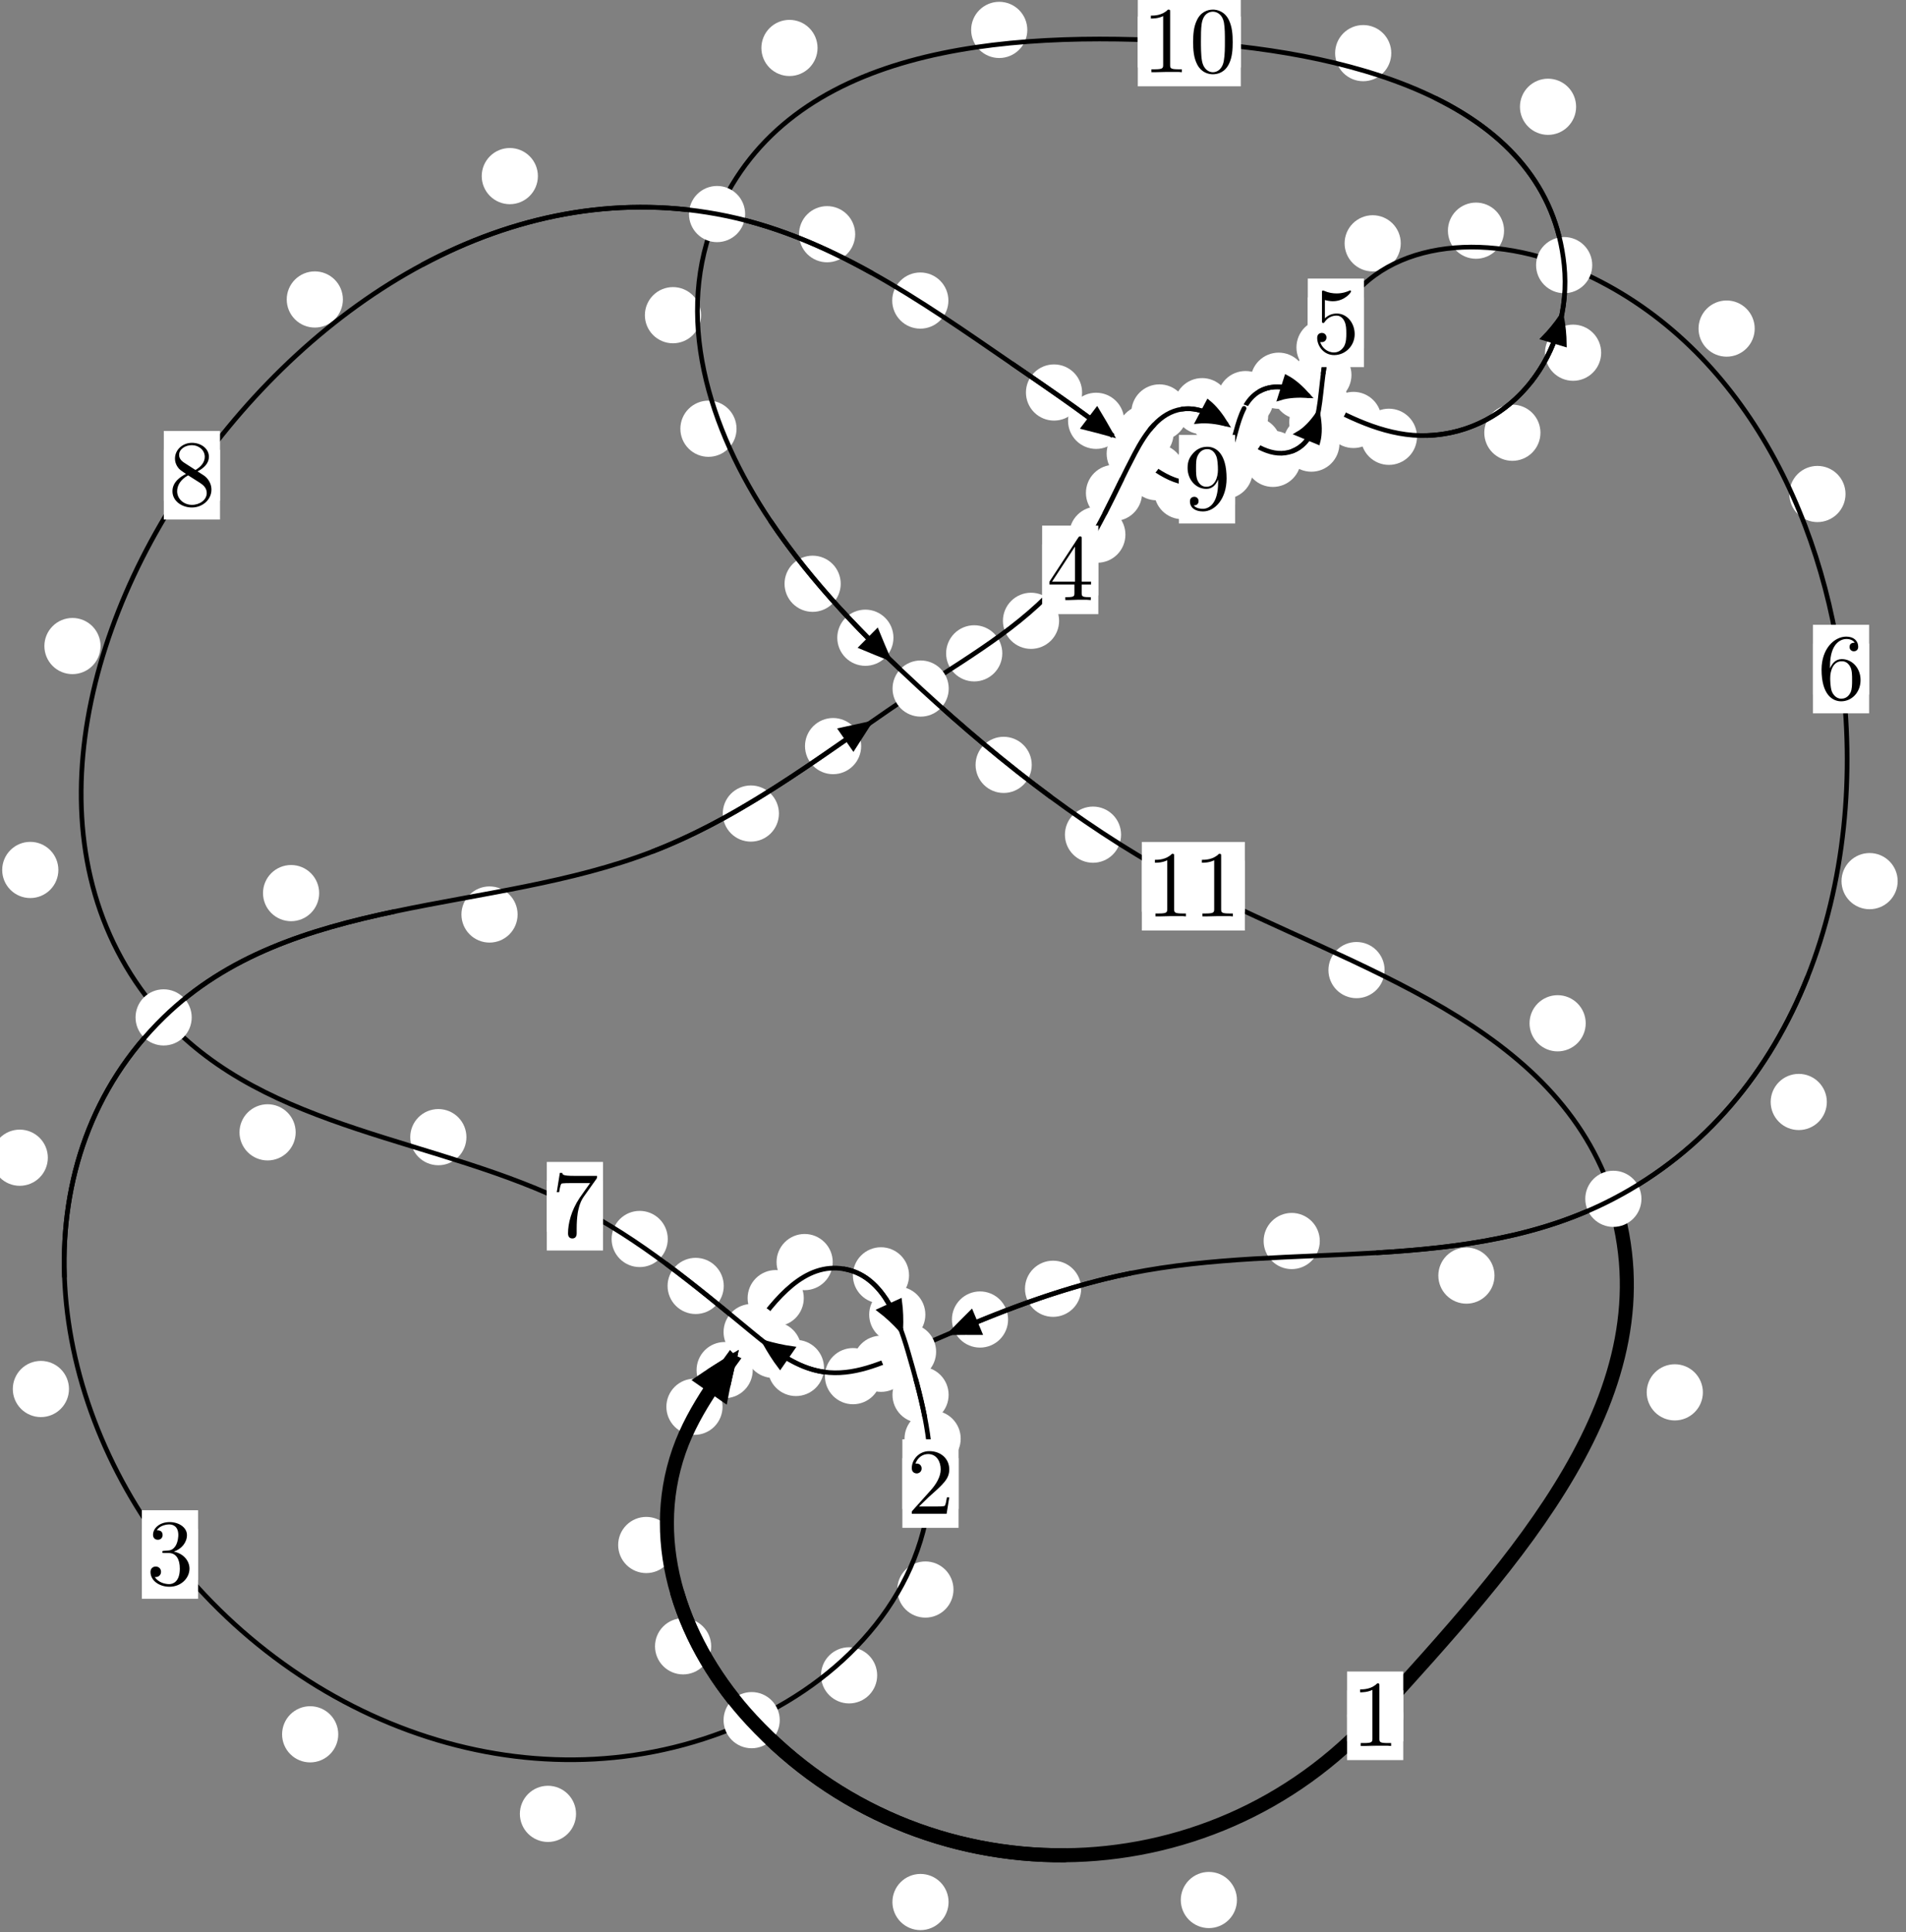 <?xml version="1.0"?>
<!-- Created by MetaPost 1.999 on 2021.07.05:2355 -->
<svg version="1.1" xmlns="http://www.w3.org/2000/svg" xmlns:xlink="http://www.w3.org/1999/xlink" width="202.859" height="205.574" viewBox="0 0 202.859 205.574">
<rect x="0" y="0" width="202.859" height="205.574" fill="#808080" stroke="none"/>
<!-- Original BoundingBox: -80.886658 -22.336807 121.972092 183.237534 -->
  <defs>
    <g transform="scale(0.01,0.01)" id="GLYPHcmr10_48">
      <path style="fill-rule: evenodd;" d="M460 -320C460 -400,455 -480,420 -554C374 -650,292 -666,250 -666C190 -666,117 -640,76 -547C44 -478,39 -400,39 -320C39 -245,43 -155,84 -79C127 2,200 22,249 22C303 22,379 1,423 -94C455 -163,460 -241,460 -320M249 -0C210 -0,151 -25,133 -121C122 -181,122 -273,122 -332C122 -396,122 -462,130 -516C149 -635,224 -644,249 -644C282 -644,348 -626,367 -527C377 -471,377 -395,377 -332C377 -257,377 -189,366 -125C351 -30,294 -0,249 -0"></path>
    </g>
    <g transform="scale(0.01,0.01)" id="GLYPHcmr10_49">
      <path style="fill-rule: evenodd;" d="M294 -640C294 -664,294 -666,271 -666C209 -602,121 -602,89 -602L89 -571C109 -571,168 -571,220 -597L220 -79C220 -43,217 -31,127 -31L95 -31L95 -0L257 -0L130 -3L217 -3L257 -3L297 -3L384 -3L419 -0L419 -31L387 -31C297 -31,294 -42,294 -79"></path>
    </g>
    <g transform="scale(0.01,0.01)" id="GLYPHcmr10_50">
      <path style="fill-rule: evenodd;" d="M127 -77L233 -180C389 -318,449 -372,449 -472C449 -586,359 -666,237 -666C124 -666,50 -574,50 -485C50 -429,100 -429,103 -429C120 -429,155 -441,155 -482C155 -508,137 -534,102 -534C94 -534,92 -534,89 -533C112 -598,166 -635,224 -635C315 -635,358 -554,358 -472C358 -392,308 -313,253 -251L61 -37C50 -26,50 -24,50 -0L421 -0L449 -174L424 -174C419 -144,412 -100,402 -85C395 -77,329 -77,307 -77"></path>
    </g>
    <g transform="scale(0.01,0.01)" id="GLYPHcmr10_51">
      <path style="fill-rule: evenodd;" d="M290 -352C372 -379,430 -449,430 -528C430 -610,342 -666,246 -666C145 -666,69 -606,69 -530C69 -497,91 -478,120 -478C151 -478,171 -500,171 -529C171 -579,124 -579,109 -579C140 -628,206 -641,242 -641C283 -641,338 -619,338 -529C338 -517,336 -459,310 -415C280 -367,246 -364,221 -363C213 -362,189 -360,182 -360C174 -359,167 -358,167 -348C167 -337,174 -337,191 -337L235 -337C317 -337,354 -269,354 -171C354 -35,285 -6,241 -6C198 -6,123 -23,88 -82C123 -77,154 -99,154 -137C154 -173,127 -193,98 -193C74 -193,42 -179,42 -135C42 -44,135 22,244 22C366 22,457 -69,457 -171C457 -253,394 -331,290 -352"></path>
    </g>
    <g transform="scale(0.01,0.01)" id="GLYPHcmr10_52">
      <path style="fill-rule: evenodd;" d="M294 -165L294 -78C294 -42,292 -31,218 -31L197 -31L197 -0L332 -0L238 -3L290 -3L332 -3L374 -3L427 -3L468 -0L468 -31L447 -31C373 -31,371 -42,371 -78L371 -165L471 -165L471 -196L371 -196L371 -651C371 -671,371 -677,355 -677C346 -677,343 -677,335 -665L28 -196L28 -165M300 -196L56 -196L300 -569"></path>
    </g>
    <g transform="scale(0.01,0.01)" id="GLYPHcmr10_53">
      <path style="fill-rule: evenodd;" d="M449 -201C449 -320,367 -420,259 -420C211 -420,168 -404,132 -369L132 -564C152 -558,185 -551,217 -551C340 -551,410 -642,410 -655C410 -661,407 -666,400 -666C399 -666,397 -666,392 -663C372 -654,323 -634,256 -634C216 -634,170 -641,123 -662C115 -665,113 -665,111 -665C101 -665,101 -657,101 -641L101 -345C101 -327,101 -319,115 -319C122 -319,124 -322,128 -328C139 -344,176 -398,257 -398C309 -398,334 -352,342 -334C358 -297,360 -258,360 -208C360 -173,360 -113,336 -71C312 -32,275 -6,229 -6C156 -6,99 -59,82 -118C85 -117,88 -116,99 -116C132 -116,149 -141,149 -165C149 -189,132 -214,99 -214C85 -214,50 -207,50 -161C50 -75,119 22,231 22C347 22,449 -74,449 -201"></path>
    </g>
    <g transform="scale(0.01,0.01)" id="GLYPHcmr10_54">
      <path style="fill-rule: evenodd;" d="M132 -328L132 -352C132 -605,256 -641,307 -641C331 -641,373 -635,395 -601C380 -601,340 -601,340 -556C340 -525,364 -510,386 -510C402 -510,432 -519,432 -558C432 -618,388 -666,305 -666C177 -666,42 -537,42 -316C42 -49,158 22,251 22C362 22,457 -72,457 -204C457 -331,368 -427,257 -427C189 -427,152 -376,132 -328M251 -6C188 -6,158 -66,152 -81C134 -128,134 -208,134 -226C134 -304,166 -404,256 -404C272 -404,318 -404,349 -342C367 -305,367 -254,367 -205C367 -157,367 -107,350 -71C320 -11,274 -6,251 -6"></path>
    </g>
    <g transform="scale(0.01,0.01)" id="GLYPHcmr10_55">
      <path style="fill-rule: evenodd;" d="M476 -609C485 -621,485 -623,485 -644L242 -644C120 -644,118 -657,114 -676L89 -676L56 -470L81 -470C84 -486,93 -549,106 -561C113 -567,191 -567,204 -567L411 -567C400 -551,321 -442,299 -409C209 -274,176 -135,176 -33C176 -23,176 22,222 22C268 22,268 -23,268 -33L268 -84C268 -139,271 -194,279 -248C283 -271,297 -357,341 -419"></path>
    </g>
    <g transform="scale(0.01,0.01)" id="GLYPHcmr10_56">
      <path style="fill-rule: evenodd;" d="M163 -457C117 -487,113 -521,113 -538C113 -599,178 -641,249 -641C322 -641,386 -589,386 -517C386 -460,347 -412,287 -377M309 -362C381 -399,430 -451,430 -517C430 -609,341 -666,250 -666C150 -666,69 -592,69 -499C69 -481,71 -436,113 -389C124 -377,161 -352,186 -335C128 -306,42 -250,42 -151C42 -45,144 22,249 22C362 22,457 -61,457 -168C457 -204,446 -249,408 -291C389 -312,373 -322,309 -362M209 -320L332 -242C360 -223,407 -193,407 -132C407 -58,332 -6,250 -6C164 -6,92 -68,92 -151C92 -209,124 -273,209 -320"></path>
    </g>
    <g transform="scale(0.01,0.01)" id="GLYPHcmr10_57">
      <path style="fill-rule: evenodd;" d="M367 -318L367 -286C367 -52,263 -6,205 -6C188 -6,134 -8,107 -42C151 -42,159 -71,159 -88C159 -119,135 -134,113 -134C97 -134,67 -125,67 -86C67 -19,121 22,206 22C335 22,457 -114,457 -329C457 -598,342 -666,253 -666C198 -666,149 -648,106 -603C65 -558,42 -516,42 -441C42 -316,130 -218,242 -218C303 -218,344 -260,367 -318M243 -241C227 -241,181 -241,150 -304C132 -341,132 -391,132 -440C132 -494,132 -541,153 -578C180 -628,218 -641,253 -641C299 -641,332 -607,349 -562C361 -530,365 -467,365 -421C365 -338,331 -241,243 -241"></path>
    </g>
  </defs>
  <path d="M131.65 202.134C131.65 201.341,131.335 200.581,130.775 200.02C130.214 199.46,129.454 199.145,128.662 199.145C127.869 199.145,127.109 199.46,126.548 200.02C125.988 200.581,125.673 201.341,125.673 202.134C125.673 202.926,125.988 203.686,126.548 204.247C127.109 204.807,127.869 205.122,128.662 205.122C129.454 205.122,130.214 204.807,130.775 204.247C131.335 203.686,131.65 202.926,131.65 202.134Z" style="fill: rgb(100%,100%,100%);stroke: none;"></path>
  <path d="M149.349 182.536C149.349 181.744,149.034 180.984,148.473 180.423C147.913 179.863,147.153 179.548,146.36 179.548C145.567 179.548,144.807 179.863,144.247 180.423C143.686 180.984,143.371 181.744,143.371 182.536C143.371 183.329,143.686 184.089,144.247 184.65C144.807 185.21,145.567 185.525,146.36 185.525C147.153 185.525,147.913 185.21,148.473 184.65C149.034 184.089,149.349 183.329,149.349 182.536Z" style="fill: rgb(100%,100%,100%);stroke: none;"></path>
  <path d="M75.692 175.144C75.692 174.351,75.377 173.591,74.816 173.03C74.256 172.47,73.496 172.155,72.703 172.155C71.91 172.155,71.15 172.47,70.59 173.03C70.029 173.591,69.714 174.351,69.714 175.144C69.714 175.936,70.029 176.697,70.59 177.257C71.15 177.818,71.91 178.133,72.703 178.133C73.496 178.133,74.256 177.818,74.816 177.257C75.377 176.697,75.692 175.936,75.692 175.144Z" style="fill: rgb(100%,100%,100%);stroke: none;"></path>
  <path d="M100.959 202.348C100.959 201.555,100.644 200.795,100.084 200.235C99.523 199.674,98.763 199.359,97.97 199.359C97.178 199.359,96.418 199.674,95.857 200.235C95.297 200.795,94.982 201.555,94.982 202.348C94.982 203.141,95.297 203.901,95.857 204.461C96.418 205.022,97.178 205.337,97.97 205.337C98.763 205.337,99.523 205.022,100.084 204.461C100.644 203.901,100.959 203.141,100.959 202.348Z" style="fill: rgb(100%,100%,100%);stroke: none;"></path>
  <path d="M76.901 149.66C76.901 148.868,76.586 148.108,76.026 147.547C75.465 146.987,74.705 146.672,73.913 146.672C73.12 146.672,72.36 146.987,71.799 147.547C71.239 148.108,70.924 148.868,70.924 149.66C70.924 150.453,71.239 151.213,71.799 151.774C72.36 152.334,73.12 152.649,73.913 152.649C74.705 152.649,75.465 152.334,76.026 151.774C76.586 151.213,76.901 150.453,76.901 149.66Z" style="fill: rgb(100%,100%,100%);stroke: none;"></path>
  <path d="M71.77 164.365C71.77 163.572,71.455 162.812,70.895 162.252C70.334 161.691,69.574 161.376,68.781 161.376C67.989 161.376,67.229 161.691,66.668 162.252C66.108 162.812,65.793 163.572,65.793 164.365C65.793 165.158,66.108 165.918,66.668 166.478C67.229 167.039,67.989 167.354,68.781 167.354C69.574 167.354,70.334 167.039,70.895 166.478C71.455 165.918,71.77 165.158,71.77 164.365Z" style="fill: rgb(100%,100%,100%);stroke: none;"></path>
  <path d="M85.548 138.104C85.548 137.312,85.233 136.551,84.673 135.991C84.112 135.43,83.352 135.115,82.56 135.115C81.767 135.115,81.007 135.43,80.446 135.991C79.886 136.551,79.571 137.312,79.571 138.104C79.571 138.897,79.886 139.657,80.446 140.218C81.007 140.778,81.767 141.093,82.56 141.093C83.352 141.093,84.112 140.778,84.673 140.218C85.233 139.657,85.548 138.897,85.548 138.104Z" style="fill: rgb(100%,100%,100%);stroke: none;"></path>
  <path d="M80.114 145.761C80.114 144.968,79.799 144.208,79.239 143.648C78.678 143.087,77.918 142.772,77.126 142.772C76.333 142.772,75.573 143.087,75.012 143.648C74.452 144.208,74.137 144.968,74.137 145.761C74.137 146.554,74.452 147.314,75.012 147.874C75.573 148.435,76.333 148.75,77.126 148.75C77.918 148.75,78.678 148.435,79.239 147.874C79.799 147.314,80.114 146.554,80.114 145.761Z" style="fill: rgb(100%,100%,100%);stroke: none;"></path>
  <path d="M96.751 135.678C96.751 134.885,96.436 134.125,95.876 133.565C95.315 133.004,94.555 132.689,93.762 132.689C92.97 132.689,92.21 133.004,91.649 133.565C91.089 134.125,90.774 134.885,90.774 135.678C90.774 136.471,91.089 137.231,91.649 137.791C92.21 138.352,92.97 138.667,93.762 138.667C94.555 138.667,95.315 138.352,95.876 137.791C96.436 137.231,96.751 136.471,96.751 135.678Z" style="fill: rgb(100%,100%,100%);stroke: none;"></path>
  <path d="M88.628 134.267C88.628 133.474,88.313 132.714,87.752 132.154C87.192 131.593,86.432 131.278,85.639 131.278C84.846 131.278,84.086 131.593,83.526 132.154C82.965 132.714,82.65 133.474,82.65 134.267C82.65 135.06,82.965 135.82,83.526 136.38C84.086 136.941,84.846 137.256,85.639 137.256C86.432 137.256,87.192 136.941,87.752 136.38C88.313 135.82,88.628 135.06,88.628 134.267Z" style="fill: rgb(100%,100%,100%);stroke: none;"></path>
  <path d="M100.964 148.389C100.964 147.596,100.649 146.836,100.089 146.276C99.528 145.715,98.768 145.4,97.975 145.4C97.183 145.4,96.423 145.715,95.862 146.276C95.302 146.836,94.987 147.596,94.987 148.389C94.987 149.182,95.302 149.942,95.862 150.502C96.423 151.063,97.183 151.378,97.975 151.378C98.768 151.378,99.528 151.063,100.089 150.502C100.649 149.942,100.964 149.182,100.964 148.389Z" style="fill: rgb(100%,100%,100%);stroke: none;"></path>
  <path d="M98.487 139.856C98.487 139.063,98.173 138.303,97.612 137.743C97.052 137.182,96.291 136.867,95.499 136.867C94.706 136.867,93.946 137.182,93.385 137.743C92.825 138.303,92.51 139.063,92.51 139.856C92.51 140.649,92.825 141.409,93.385 141.969C93.946 142.53,94.706 142.845,95.499 142.845C96.291 142.845,97.052 142.53,97.612 141.969C98.173 141.409,98.487 140.649,98.487 139.856Z" style="fill: rgb(100%,100%,100%);stroke: none;"></path>
  <path d="M101.481 169.104C101.481 168.311,101.166 167.551,100.606 166.991C100.045 166.43,99.285 166.115,98.492 166.115C97.7 166.115,96.939 166.43,96.379 166.991C95.818 167.551,95.503 168.311,95.503 169.104C95.503 169.897,95.818 170.657,96.379 171.217C96.939 171.778,97.7 172.093,98.492 172.093C99.285 172.093,100.045 171.778,100.606 171.217C101.166 170.657,101.481 169.897,101.481 169.104Z" style="fill: rgb(100%,100%,100%);stroke: none;"></path>
  <path d="M102.249 153.054C102.249 152.261,101.934 151.501,101.373 150.941C100.813 150.38,100.053 150.065,99.26 150.065C98.467 150.065,97.707 150.38,97.147 150.941C96.586 151.501,96.271 152.261,96.271 153.054C96.271 153.847,96.586 154.607,97.147 155.167C97.707 155.728,98.467 156.043,99.26 156.043C100.053 156.043,100.813 155.728,101.373 155.167C101.934 154.607,102.249 153.847,102.249 153.054Z" style="fill: rgb(100%,100%,100%);stroke: none;"></path>
  <path d="M61.308 192.969C61.308 192.177,60.994 191.416,60.433 190.856C59.873 190.295,59.112 189.98,58.32 189.98C57.527 189.98,56.767 190.295,56.206 190.856C55.646 191.416,55.331 192.177,55.331 192.969C55.331 193.762,55.646 194.522,56.206 195.083C56.767 195.643,57.527 195.958,58.32 195.958C59.112 195.958,59.873 195.643,60.433 195.083C60.994 194.522,61.308 193.762,61.308 192.969Z" style="fill: rgb(100%,100%,100%);stroke: none;"></path>
  <path d="M93.359 178.231C93.359 177.439,93.044 176.679,92.484 176.118C91.923 175.558,91.163 175.243,90.37 175.243C89.578 175.243,88.818 175.558,88.257 176.118C87.697 176.679,87.382 177.439,87.382 178.231C87.382 179.024,87.697 179.784,88.257 180.345C88.818 180.905,89.578 181.22,90.37 181.22C91.163 181.22,91.923 180.905,92.484 180.345C93.044 179.784,93.359 179.024,93.359 178.231Z" style="fill: rgb(100%,100%,100%);stroke: none;"></path>
  <path d="M7.341 147.77C7.341 146.977,7.026 146.217,6.465 145.656C5.905 145.096,5.145 144.781,4.352 144.781C3.559 144.781,2.799 145.096,2.238 145.656C1.678 146.217,1.363 146.977,1.363 147.77C1.363 148.562,1.678 149.322,2.238 149.883C2.799 150.443,3.559 150.758,4.352 150.758C5.145 150.758,5.905 150.443,6.465 149.883C7.026 149.322,7.341 148.562,7.341 147.77Z" style="fill: rgb(100%,100%,100%);stroke: none;"></path>
  <path d="M36 184.506C36 183.713,35.685 182.953,35.125 182.392C34.564 181.832,33.804 181.517,33.011 181.517C32.219 181.517,31.459 181.832,30.898 182.392C30.338 182.953,30.023 183.713,30.023 184.506C30.023 185.298,30.338 186.058,30.898 186.619C31.459 187.179,32.219 187.494,33.011 187.494C33.804 187.494,34.564 187.179,35.125 186.619C35.685 186.058,36 185.298,36 184.506Z" style="fill: rgb(100%,100%,100%);stroke: none;"></path>
  <path d="M33.969 95.014C33.969 94.222,33.655 93.461,33.094 92.901C32.534 92.34,31.773 92.025,30.981 92.025C30.188 92.025,29.428 92.34,28.867 92.901C28.307 93.461,27.992 94.222,27.992 95.014C27.992 95.807,28.307 96.567,28.867 97.128C29.428 97.688,30.188 98.003,30.981 98.003C31.773 98.003,32.534 97.688,33.094 97.128C33.655 96.567,33.969 95.807,33.969 95.014Z" style="fill: rgb(100%,100%,100%);stroke: none;"></path>
  <path d="M5.091 123.163C5.091 122.371,4.776 121.611,4.215 121.05C3.655 120.49,2.895 120.175,2.102 120.175C1.309 120.175,0.549 120.49,-0.011 121.05C-0.572 121.611,-0.887 122.371,-0.887 123.163C-0.887 123.956,-0.572 124.716,-0.011 125.277C0.549 125.837,1.309 126.152,2.102 126.152C2.895 126.152,3.655 125.837,4.215 125.277C4.776 124.716,5.091 123.956,5.091 123.163Z" style="fill: rgb(100%,100%,100%);stroke: none;"></path>
  <path d="M82.903 86.549C82.903 85.757,82.588 84.997,82.028 84.436C81.468 83.876,80.707 83.561,79.915 83.561C79.122 83.561,78.362 83.876,77.801 84.436C77.241 84.997,76.926 85.757,76.926 86.549C76.926 87.342,77.241 88.102,77.801 88.663C78.362 89.223,79.122 89.538,79.915 89.538C80.707 89.538,81.468 89.223,82.028 88.663C82.588 88.102,82.903 87.342,82.903 86.549Z" style="fill: rgb(100%,100%,100%);stroke: none;"></path>
  <path d="M55.089 97.289C55.089 96.497,54.774 95.737,54.214 95.176C53.653 94.616,52.893 94.301,52.1 94.301C51.308 94.301,50.548 94.616,49.987 95.176C49.427 95.737,49.112 96.497,49.112 97.289C49.112 98.082,49.427 98.842,49.987 99.403C50.548 99.963,51.308 100.278,52.1 100.278C52.893 100.278,53.653 99.963,54.214 99.403C54.774 98.842,55.089 98.082,55.089 97.289Z" style="fill: rgb(100%,100%,100%);stroke: none;"></path>
  <path d="M106.676 69.507C106.676 68.714,106.361 67.954,105.8 67.393C105.24 66.833,104.48 66.518,103.687 66.518C102.894 66.518,102.134 66.833,101.574 67.393C101.013 67.954,100.698 68.714,100.698 69.507C100.698 70.299,101.013 71.059,101.574 71.62C102.134 72.18,102.894 72.495,103.687 72.495C104.48 72.495,105.24 72.18,105.8 71.62C106.361 71.059,106.676 70.299,106.676 69.507Z" style="fill: rgb(100%,100%,100%);stroke: none;"></path>
  <path d="M91.655 79.374C91.655 78.582,91.34 77.822,90.78 77.261C90.219 76.701,89.459 76.386,88.666 76.386C87.874 76.386,87.113 76.701,86.553 77.261C85.992 77.822,85.678 78.582,85.678 79.374C85.678 80.167,85.992 80.927,86.553 81.488C87.113 82.048,87.874 82.363,88.666 82.363C89.459 82.363,90.219 82.048,90.78 81.488C91.34 80.927,91.655 80.167,91.655 79.374Z" style="fill: rgb(100%,100%,100%);stroke: none;"></path>
  <path d="M119.781 56.879C119.781 56.086,119.466 55.326,118.906 54.766C118.345 54.205,117.585 53.89,116.793 53.89C116 53.89,115.24 54.205,114.679 54.766C114.119 55.326,113.804 56.086,113.804 56.879C113.804 57.672,114.119 58.432,114.679 58.992C115.24 59.553,116 59.868,116.793 59.868C117.585 59.868,118.345 59.553,118.906 58.992C119.466 58.432,119.781 57.672,119.781 56.879Z" style="fill: rgb(100%,100%,100%);stroke: none;"></path>
  <path d="M112.722 66.045C112.722 65.253,112.407 64.493,111.846 63.932C111.286 63.372,110.526 63.057,109.733 63.057C108.94 63.057,108.18 63.372,107.62 63.932C107.059 64.493,106.744 65.253,106.744 66.045C106.744 66.838,107.059 67.598,107.62 68.159C108.18 68.719,108.94 69.034,109.733 69.034C110.526 69.034,111.286 68.719,111.846 68.159C112.407 67.598,112.722 66.838,112.722 66.045Z" style="fill: rgb(100%,100%,100%);stroke: none;"></path>
  <path d="M124.908 46.084C124.908 45.291,124.593 44.531,124.033 43.97C123.472 43.41,122.712 43.095,121.92 43.095C121.127 43.095,120.367 43.41,119.806 43.97C119.246 44.531,118.931 45.291,118.931 46.084C118.931 46.876,119.246 47.636,119.806 48.197C120.367 48.757,121.127 49.072,121.92 49.072C122.712 49.072,123.472 48.757,124.033 48.197C124.593 47.636,124.908 46.876,124.908 46.084Z" style="fill: rgb(100%,100%,100%);stroke: none;"></path>
  <path d="M121.555 52.44C121.555 51.648,121.24 50.887,120.679 50.327C120.119 49.766,119.359 49.452,118.566 49.452C117.773 49.452,117.013 49.766,116.453 50.327C115.892 50.887,115.577 51.648,115.577 52.44C115.577 53.233,115.892 53.993,116.453 54.554C117.013 55.114,117.773 55.429,118.566 55.429C119.359 55.429,120.119 55.114,120.679 54.554C121.24 53.993,121.555 53.233,121.555 52.44Z" style="fill: rgb(100%,100%,100%);stroke: none;"></path>
  <path d="M130.932 43.212C130.932 42.419,130.617 41.659,130.057 41.099C129.496 40.538,128.736 40.223,127.943 40.223C127.151 40.223,126.391 40.538,125.83 41.099C125.27 41.659,124.955 42.419,124.955 43.212C124.955 44.005,125.27 44.765,125.83 45.325C126.391 45.886,127.151 46.201,127.943 46.201C128.736 46.201,129.496 45.886,130.057 45.325C130.617 44.765,130.932 44.005,130.932 43.212Z" style="fill: rgb(100%,100%,100%);stroke: none;"></path>
  <path d="M126.388 43.88C126.388 43.087,126.073 42.327,125.513 41.766C124.952 41.206,124.192 40.891,123.4 40.891C122.607 40.891,121.847 41.206,121.286 41.766C120.726 42.327,120.411 43.087,120.411 43.88C120.411 44.672,120.726 45.432,121.286 45.993C121.847 46.553,122.607 46.868,123.4 46.868C124.192 46.868,124.952 46.553,125.513 45.993C126.073 45.432,126.388 44.672,126.388 43.88Z" style="fill: rgb(100%,100%,100%);stroke: none;"></path>
  <path d="M136.352 47.354C136.352 46.562,136.037 45.802,135.477 45.241C134.916 44.681,134.156 44.366,133.363 44.366C132.571 44.366,131.81 44.681,131.25 45.241C130.69 45.802,130.375 46.562,130.375 47.354C130.375 48.147,130.69 48.907,131.25 49.468C131.81 50.028,132.571 50.343,133.363 50.343C134.156 50.343,134.916 50.028,135.477 49.468C136.037 48.907,136.352 48.147,136.352 47.354Z" style="fill: rgb(100%,100%,100%);stroke: none;"></path>
  <path d="M132.83 44.547C132.83 43.755,132.515 42.995,131.954 42.434C131.394 41.874,130.634 41.559,129.841 41.559C129.048 41.559,128.288 41.874,127.728 42.434C127.167 42.995,126.852 43.755,126.852 44.547C126.852 45.34,127.167 46.1,127.728 46.661C128.288 47.221,129.048 47.536,129.841 47.536C130.634 47.536,131.394 47.221,131.954 46.661C132.515 46.1,132.83 45.34,132.83 44.547Z" style="fill: rgb(100%,100%,100%);stroke: none;"></path>
  <path d="M142.56 47.194C142.56 46.401,142.245 45.641,141.684 45.08C141.124 44.52,140.364 44.205,139.571 44.205C138.778 44.205,138.018 44.52,137.458 45.08C136.897 45.641,136.582 46.401,136.582 47.194C136.582 47.986,136.897 48.747,137.458 49.307C138.018 49.868,138.778 50.183,139.571 50.183C140.364 50.183,141.124 49.868,141.684 49.307C142.245 48.747,142.56 47.986,142.56 47.194Z" style="fill: rgb(100%,100%,100%);stroke: none;"></path>
  <path d="M138.464 48.814C138.464 48.022,138.149 47.262,137.588 46.701C137.028 46.141,136.268 45.826,135.475 45.826C134.682 45.826,133.922 46.141,133.362 46.701C132.801 47.262,132.486 48.022,132.486 48.814C132.486 49.607,132.801 50.367,133.362 50.928C133.922 51.488,134.682 51.803,135.475 51.803C136.268 51.803,137.028 51.488,137.588 50.928C138.149 50.367,138.464 49.607,138.464 48.814Z" style="fill: rgb(100%,100%,100%);stroke: none;"></path>
  <path d="M143.838 39.889C143.838 39.096,143.523 38.336,142.963 37.776C142.402 37.215,141.642 36.9,140.849 36.9C140.057 36.9,139.296 37.215,138.736 37.776C138.175 38.336,137.861 39.096,137.861 39.889C137.861 40.682,138.175 41.442,138.736 42.002C139.296 42.563,140.057 42.878,140.849 42.878C141.642 42.878,142.402 42.563,142.963 42.002C143.523 41.442,143.838 40.682,143.838 39.889Z" style="fill: rgb(100%,100%,100%);stroke: none;"></path>
  <path d="M143.194 44.901C143.194 44.109,142.879 43.349,142.318 42.788C141.758 42.228,140.998 41.913,140.205 41.913C139.412 41.913,138.652 42.228,138.092 42.788C137.531 43.349,137.216 44.109,137.216 44.901C137.216 45.694,137.531 46.454,138.092 47.015C138.652 47.575,139.412 47.89,140.205 47.89C140.998 47.89,141.758 47.575,142.318 47.015C142.879 46.454,143.194 45.694,143.194 44.901Z" style="fill: rgb(100%,100%,100%);stroke: none;"></path>
  <path d="M149.085 25.887C149.085 25.094,148.77 24.334,148.21 23.774C147.649 23.213,146.889 22.898,146.097 22.898C145.304 22.898,144.544 23.213,143.983 23.774C143.423 24.334,143.108 25.094,143.108 25.887C143.108 26.68,143.423 27.44,143.983 28C144.544 28.561,145.304 28.876,146.097 28.876C146.889 28.876,147.649 28.561,148.21 28C148.77 27.44,149.085 26.68,149.085 25.887Z" style="fill: rgb(100%,100%,100%);stroke: none;"></path>
  <path d="M143.96 36.959C143.96 36.166,143.645 35.406,143.085 34.846C142.524 34.285,141.764 33.97,140.972 33.97C140.179 33.97,139.419 34.285,138.858 34.846C138.298 35.406,137.983 36.166,137.983 36.959C137.983 37.752,138.298 38.512,138.858 39.072C139.419 39.633,140.179 39.948,140.972 39.948C141.764 39.948,142.524 39.633,143.085 39.072C143.645 38.512,143.96 37.752,143.96 36.959Z" style="fill: rgb(100%,100%,100%);stroke: none;"></path>
  <path d="M186.756 34.957C186.756 34.164,186.441 33.404,185.88 32.844C185.32 32.283,184.56 31.968,183.767 31.968C182.974 31.968,182.214 32.283,181.654 32.844C181.093 33.404,180.778 34.164,180.778 34.957C180.778 35.75,181.093 36.51,181.654 37.07C182.214 37.631,182.974 37.946,183.767 37.946C184.56 37.946,185.32 37.631,185.88 37.07C186.441 36.51,186.756 35.75,186.756 34.957Z" style="fill: rgb(100%,100%,100%);stroke: none;"></path>
  <path d="M160.081 24.541C160.081 23.748,159.766 22.988,159.206 22.428C158.645 21.867,157.885 21.552,157.092 21.552C156.3 21.552,155.539 21.867,154.979 22.428C154.419 22.988,154.104 23.748,154.104 24.541C154.104 25.334,154.419 26.094,154.979 26.654C155.539 27.215,156.3 27.53,157.092 27.53C157.885 27.53,158.645 27.215,159.206 26.654C159.766 26.094,160.081 25.334,160.081 24.541Z" style="fill: rgb(100%,100%,100%);stroke: none;"></path>
  <path d="M201.972 93.74C201.972 92.947,201.657 92.187,201.097 91.627C200.536 91.066,199.776 90.751,198.983 90.751C198.191 90.751,197.431 91.066,196.87 91.627C196.31 92.187,195.995 92.947,195.995 93.74C195.995 94.533,196.31 95.293,196.87 95.853C197.431 96.414,198.191 96.729,198.983 96.729C199.776 96.729,200.536 96.414,201.097 95.853C201.657 95.293,201.972 94.533,201.972 93.74Z" style="fill: rgb(100%,100%,100%);stroke: none;"></path>
  <path d="M196.422 52.555C196.422 51.762,196.107 51.002,195.546 50.441C194.986 49.881,194.226 49.566,193.433 49.566C192.64 49.566,191.88 49.881,191.32 50.441C190.759 51.002,190.444 51.762,190.444 52.555C190.444 53.347,190.759 54.107,191.32 54.668C191.88 55.228,192.64 55.543,193.433 55.543C194.226 55.543,194.986 55.228,195.546 54.668C196.107 54.107,196.422 53.347,196.422 52.555Z" style="fill: rgb(100%,100%,100%);stroke: none;"></path>
  <path d="M159.062 135.705C159.062 134.912,158.747 134.152,158.186 133.591C157.626 133.031,156.866 132.716,156.073 132.716C155.28 132.716,154.52 133.031,153.96 133.591C153.399 134.152,153.084 134.912,153.084 135.705C153.084 136.497,153.399 137.257,153.96 137.818C154.52 138.378,155.28 138.693,156.073 138.693C156.866 138.693,157.626 138.378,158.186 137.818C158.747 137.257,159.062 136.497,159.062 135.705Z" style="fill: rgb(100%,100%,100%);stroke: none;"></path>
  <path d="M194.434 117.234C194.434 116.441,194.119 115.681,193.558 115.12C192.998 114.56,192.238 114.245,191.445 114.245C190.652 114.245,189.892 114.56,189.331 115.12C188.771 115.681,188.456 116.441,188.456 117.234C188.456 118.026,188.771 118.787,189.331 119.347C189.892 119.908,190.652 120.222,191.445 120.222C192.238 120.222,192.998 119.908,193.558 119.347C194.119 118.787,194.434 118.026,194.434 117.234Z" style="fill: rgb(100%,100%,100%);stroke: none;"></path>
  <path d="M115.068 137.106C115.068 136.314,114.753 135.553,114.193 134.993C113.632 134.432,112.872 134.118,112.08 134.118C111.287 134.118,110.527 134.432,109.966 134.993C109.406 135.553,109.091 136.314,109.091 137.106C109.091 137.899,109.406 138.659,109.966 139.22C110.527 139.78,111.287 140.095,112.08 140.095C112.872 140.095,113.632 139.78,114.193 139.22C114.753 138.659,115.068 137.899,115.068 137.106Z" style="fill: rgb(100%,100%,100%);stroke: none;"></path>
  <path d="M140.468 132.026C140.468 131.233,140.153 130.473,139.592 129.913C139.032 129.352,138.272 129.037,137.479 129.037C136.686 129.037,135.926 129.352,135.366 129.913C134.805 130.473,134.49 131.233,134.49 132.026C134.49 132.819,134.805 133.579,135.366 134.139C135.926 134.7,136.686 135.015,137.479 135.015C138.272 135.015,139.032 134.7,139.592 134.139C140.153 133.579,140.468 132.819,140.468 132.026Z" style="fill: rgb(100%,100%,100%);stroke: none;"></path>
  <path d="M96.765 145.086C96.765 144.293,96.45 143.533,95.889 142.972C95.329 142.412,94.569 142.097,93.776 142.097C92.983 142.097,92.223 142.412,91.663 142.972C91.102 143.533,90.787 144.293,90.787 145.086C90.787 145.878,91.102 146.638,91.663 147.199C92.223 147.759,92.983 148.074,93.776 148.074C94.569 148.074,95.329 147.759,95.889 147.199C96.45 146.638,96.765 145.878,96.765 145.086Z" style="fill: rgb(100%,100%,100%);stroke: none;"></path>
  <path d="M107.292 140.378C107.292 139.585,106.977 138.825,106.417 138.264C105.856 137.704,105.096 137.389,104.304 137.389C103.511 137.389,102.751 137.704,102.19 138.264C101.63 138.825,101.315 139.585,101.315 140.378C101.315 141.17,101.63 141.93,102.19 142.491C102.751 143.051,103.511 143.366,104.304 143.366C105.096 143.366,105.856 143.051,106.417 142.491C106.977 141.93,107.292 141.17,107.292 140.378Z" style="fill: rgb(100%,100%,100%);stroke: none;"></path>
  <path d="M87.703 145.532C87.703 144.739,87.388 143.979,86.827 143.418C86.267 142.858,85.507 142.543,84.714 142.543C83.921 142.543,83.161 142.858,82.601 143.418C82.04 143.979,81.725 144.739,81.725 145.532C81.725 146.324,82.04 147.085,82.601 147.645C83.161 148.206,83.921 148.521,84.714 148.521C85.507 148.521,86.267 148.206,86.827 147.645C87.388 147.085,87.703 146.324,87.703 145.532Z" style="fill: rgb(100%,100%,100%);stroke: none;"></path>
  <path d="M93.776 146.404C93.776 145.611,93.461 144.851,92.9 144.29C92.34 143.73,91.58 143.415,90.787 143.415C89.994 143.415,89.234 143.73,88.674 144.29C88.113 144.851,87.798 145.611,87.798 146.404C87.798 147.196,88.113 147.956,88.674 148.517C89.234 149.077,89.994 149.392,90.787 149.392C91.58 149.392,92.34 149.077,92.9 148.517C93.461 147.956,93.776 147.196,93.776 146.404Z" style="fill: rgb(100%,100%,100%);stroke: none;"></path>
  <path d="M77.03 136.804C77.03 136.012,76.715 135.251,76.154 134.691C75.594 134.13,74.834 133.816,74.041 133.816C73.248 133.816,72.488 134.13,71.928 134.691C71.367 135.251,71.052 136.012,71.052 136.804C71.052 137.597,71.367 138.357,71.928 138.918C72.488 139.478,73.248 139.793,74.041 139.793C74.834 139.793,75.594 139.478,76.154 138.918C76.715 138.357,77.03 137.597,77.03 136.804Z" style="fill: rgb(100%,100%,100%);stroke: none;"></path>
  <path d="M85.29 143.605C85.29 142.812,84.975 142.052,84.414 141.492C83.854 140.931,83.093 140.616,82.301 140.616C81.508 140.616,80.748 140.931,80.187 141.492C79.627 142.052,79.312 142.812,79.312 143.605C79.312 144.398,79.627 145.158,80.187 145.718C80.748 146.279,81.508 146.594,82.301 146.594C83.093 146.594,83.854 146.279,84.414 145.718C84.975 145.158,85.29 144.398,85.29 143.605Z" style="fill: rgb(100%,100%,100%);stroke: none;"></path>
  <path d="M49.642 120.977C49.642 120.184,49.327 119.424,48.766 118.863C48.206 118.303,47.446 117.988,46.653 117.988C45.86 117.988,45.1 118.303,44.54 118.863C43.979 119.424,43.664 120.184,43.664 120.977C43.664 121.769,43.979 122.529,44.54 123.09C45.1 123.65,45.86 123.965,46.653 123.965C47.446 123.965,48.206 123.65,48.766 123.09C49.327 122.529,49.642 121.769,49.642 120.977Z" style="fill: rgb(100%,100%,100%);stroke: none;"></path>
  <path d="M71.072 131.81C71.072 131.018,70.757 130.257,70.197 129.697C69.636 129.136,68.876 128.821,68.083 128.821C67.291 128.821,66.531 129.136,65.97 129.697C65.41 130.257,65.095 131.018,65.095 131.81C65.095 132.603,65.41 133.363,65.97 133.924C66.531 134.484,67.291 134.799,68.083 134.799C68.876 134.799,69.636 134.484,70.197 133.924C70.757 133.363,71.072 132.603,71.072 131.81Z" style="fill: rgb(100%,100%,100%);stroke: none;"></path>
  <path d="M6.212 92.551C6.212 91.759,5.897 90.998,5.336 90.438C4.776 89.877,4.015 89.562,3.223 89.562C2.43 89.562,1.67 89.877,1.109 90.438C0.549 90.998,0.234 91.759,0.234 92.551C0.234 93.344,0.549 94.104,1.109 94.665C1.67 95.225,2.43 95.54,3.223 95.54C4.015 95.54,4.776 95.225,5.336 94.665C5.897 94.104,6.212 93.344,6.212 92.551Z" style="fill: rgb(100%,100%,100%);stroke: none;"></path>
  <path d="M31.469 120.465C31.469 119.672,31.154 118.912,30.594 118.352C30.033 117.791,29.273 117.476,28.48 117.476C27.688 117.476,26.927 117.791,26.367 118.352C25.806 118.912,25.491 119.672,25.491 120.465C25.491 121.258,25.806 122.018,26.367 122.578C26.927 123.139,27.688 123.454,28.48 123.454C29.273 123.454,30.033 123.139,30.594 122.578C31.154 122.018,31.469 121.258,31.469 120.465Z" style="fill: rgb(100%,100%,100%);stroke: none;"></path>
  <path d="M36.495 31.86C36.495 31.067,36.18 30.307,35.619 29.747C35.059 29.186,34.299 28.871,33.506 28.871C32.713 28.871,31.953 29.186,31.393 29.747C30.832 30.307,30.517 31.067,30.517 31.86C30.517 32.653,30.832 33.413,31.393 33.973C31.953 34.534,32.713 34.849,33.506 34.849C34.299 34.849,35.059 34.534,35.619 33.973C36.18 33.413,36.495 32.653,36.495 31.86Z" style="fill: rgb(100%,100%,100%);stroke: none;"></path>
  <path d="M10.701 68.731C10.701 67.938,10.386 67.178,9.826 66.617C9.265 66.057,8.505 65.742,7.713 65.742C6.92 65.742,6.16 66.057,5.599 66.617C5.039 67.178,4.724 67.938,4.724 68.731C4.724 69.523,5.039 70.283,5.599 70.844C6.16 71.404,6.92 71.719,7.713 71.719C8.505 71.719,9.265 71.404,9.826 70.844C10.386 70.283,10.701 69.523,10.701 68.731Z" style="fill: rgb(100%,100%,100%);stroke: none;"></path>
  <path d="M91.018 24.916C91.018 24.124,90.703 23.363,90.143 22.803C89.582 22.243,88.822 21.928,88.029 21.928C87.237 21.928,86.476 22.243,85.916 22.803C85.355 23.363,85.041 24.124,85.041 24.916C85.041 25.709,85.355 26.469,85.916 27.03C86.476 27.59,87.237 27.905,88.029 27.905C88.822 27.905,89.582 27.59,90.143 27.03C90.703 26.469,91.018 25.709,91.018 24.916Z" style="fill: rgb(100%,100%,100%);stroke: none;"></path>
  <path d="M57.249 18.735C57.249 17.942,56.934 17.182,56.373 16.622C55.813 16.061,55.053 15.746,54.26 15.746C53.467 15.746,52.707 16.061,52.147 16.622C51.586 17.182,51.271 17.942,51.271 18.735C51.271 19.528,51.586 20.288,52.147 20.848C52.707 21.409,53.467 21.724,54.26 21.724C55.053 21.724,55.813 21.409,56.373 20.848C56.934 20.288,57.249 19.528,57.249 18.735Z" style="fill: rgb(100%,100%,100%);stroke: none;"></path>
  <path d="M115.17 41.756C115.17 40.964,114.855 40.203,114.295 39.643C113.734 39.082,112.974 38.768,112.182 38.768C111.389 38.768,110.629 39.082,110.068 39.643C109.508 40.203,109.193 40.964,109.193 41.756C109.193 42.549,109.508 43.309,110.068 43.87C110.629 44.43,111.389 44.745,112.182 44.745C112.974 44.745,113.734 44.43,114.295 43.87C114.855 43.309,115.17 42.549,115.17 41.756Z" style="fill: rgb(100%,100%,100%);stroke: none;"></path>
  <path d="M100.939 31.976C100.939 31.183,100.624 30.423,100.064 29.863C99.503 29.302,98.743 28.987,97.95 28.987C97.158 28.987,96.397 29.302,95.837 29.863C95.276 30.423,94.961 31.183,94.961 31.976C94.961 32.769,95.276 33.529,95.837 34.089C96.397 34.65,97.158 34.965,97.95 34.965C98.743 34.965,99.503 34.65,100.064 34.089C100.624 33.529,100.939 32.769,100.939 31.976Z" style="fill: rgb(100%,100%,100%);stroke: none;"></path>
  <path d="M126.082 50.235C126.082 49.443,125.767 48.683,125.207 48.122C124.646 47.562,123.886 47.247,123.093 47.247C122.301 47.247,121.54 47.562,120.98 48.122C120.42 48.683,120.105 49.443,120.105 50.235C120.105 51.028,120.42 51.788,120.98 52.349C121.54 52.909,122.301 53.224,123.093 53.224C123.886 53.224,124.646 52.909,125.207 52.349C125.767 51.788,126.082 51.028,126.082 50.235Z" style="fill: rgb(100%,100%,100%);stroke: none;"></path>
  <path d="M119.651 44.769C119.651 43.976,119.337 43.216,118.776 42.656C118.216 42.095,117.455 41.78,116.663 41.78C115.87 41.78,115.11 42.095,114.549 42.656C113.989 43.216,113.674 43.976,113.674 44.769C113.674 45.562,113.989 46.322,114.549 46.882C115.11 47.443,115.87 47.758,116.663 47.758C117.455 47.758,118.216 47.443,118.776 46.882C119.337 46.322,119.651 45.562,119.651 44.769Z" style="fill: rgb(100%,100%,100%);stroke: none;"></path>
  <path d="M133.33 50.083C133.33 49.291,133.015 48.53,132.454 47.97C131.894 47.409,131.134 47.095,130.341 47.095C129.548 47.095,128.788 47.409,128.228 47.97C127.667 48.53,127.352 49.291,127.352 50.083C127.352 50.876,127.667 51.636,128.228 52.197C128.788 52.757,129.548 53.072,130.341 53.072C131.134 53.072,131.894 52.757,132.454 52.197C133.015 51.636,133.33 50.876,133.33 50.083Z" style="fill: rgb(100%,100%,100%);stroke: none;"></path>
  <path d="M128.815 52.248C128.815 51.455,128.5 50.695,127.939 50.134C127.379 49.574,126.619 49.259,125.826 49.259C125.033 49.259,124.273 49.574,123.713 50.134C123.152 50.695,122.837 51.455,122.837 52.248C122.837 53.04,123.152 53.8,123.713 54.361C124.273 54.921,125.033 55.236,125.826 55.236C126.619 55.236,127.379 54.921,127.939 54.361C128.5 53.8,128.815 53.04,128.815 52.248Z" style="fill: rgb(100%,100%,100%);stroke: none;"></path>
  <path d="M134.979 44.223C134.979 43.431,134.664 42.671,134.104 42.11C133.543 41.55,132.783 41.235,131.99 41.235C131.198 41.235,130.437 41.55,129.877 42.11C129.316 42.671,129.002 43.431,129.002 44.223C129.002 45.016,129.316 45.776,129.877 46.337C130.437 46.897,131.198 47.212,131.99 47.212C132.783 47.212,133.543 46.897,134.104 46.337C134.664 45.776,134.979 45.016,134.979 44.223Z" style="fill: rgb(100%,100%,100%);stroke: none;"></path>
  <path d="M133.985 47.921C133.985 47.129,133.67 46.368,133.11 45.808C132.549 45.247,131.789 44.932,130.996 44.932C130.204 44.932,129.444 45.247,128.883 45.808C128.323 46.368,128.008 47.129,128.008 47.921C128.008 48.714,128.323 49.474,128.883 50.035C129.444 50.595,130.204 50.91,130.996 50.91C131.789 50.91,132.549 50.595,133.11 50.035C133.67 49.474,133.985 48.714,133.985 47.921Z" style="fill: rgb(100%,100%,100%);stroke: none;"></path>
  <path d="M139.08 40.505C139.08 39.712,138.765 38.952,138.205 38.392C137.644 37.831,136.884 37.516,136.091 37.516C135.299 37.516,134.539 37.831,133.978 38.392C133.418 38.952,133.103 39.712,133.103 40.505C133.103 41.298,133.418 42.058,133.978 42.618C134.539 43.179,135.299 43.494,136.091 43.494C136.884 43.494,137.644 43.179,138.205 42.618C138.765 42.058,139.08 41.298,139.08 40.505Z" style="fill: rgb(100%,100%,100%);stroke: none;"></path>
  <path d="M135.551 42.46C135.551 41.667,135.236 40.907,134.675 40.347C134.115 39.786,133.355 39.471,132.562 39.471C131.769 39.471,131.009 39.786,130.449 40.347C129.888 40.907,129.573 41.667,129.573 42.46C129.573 43.253,129.888 44.013,130.449 44.573C131.009 45.134,131.769 45.449,132.562 45.449C133.355 45.449,134.115 45.134,134.675 44.573C135.236 44.013,135.551 43.253,135.551 42.46Z" style="fill: rgb(100%,100%,100%);stroke: none;"></path>
  <path d="M147.038 44.677C147.038 43.884,146.723 43.124,146.162 42.564C145.602 42.003,144.842 41.688,144.049 41.688C143.256 41.688,142.496 42.003,141.936 42.564C141.375 43.124,141.06 43.884,141.06 44.677C141.06 45.47,141.375 46.23,141.936 46.79C142.496 47.351,143.256 47.666,144.049 47.666C144.842 47.666,145.602 47.351,146.162 46.79C146.723 46.23,147.038 45.47,147.038 44.677Z" style="fill: rgb(100%,100%,100%);stroke: none;"></path>
  <path d="M141.408 41.613C141.408 40.82,141.093 40.06,140.533 39.5C139.972 38.939,139.212 38.624,138.419 38.624C137.627 38.624,136.867 38.939,136.306 39.5C135.746 40.06,135.431 40.82,135.431 41.613C135.431 42.406,135.746 43.166,136.306 43.726C136.867 44.287,137.627 44.602,138.419 44.602C139.212 44.602,139.972 44.287,140.533 43.726C141.093 43.166,141.408 42.406,141.408 41.613Z" style="fill: rgb(100%,100%,100%);stroke: none;"></path>
  <path d="M163.953 46.037C163.953 45.245,163.638 44.484,163.078 43.924C162.517 43.364,161.757 43.049,160.964 43.049C160.172 43.049,159.412 43.364,158.851 43.924C158.291 44.484,157.976 45.245,157.976 46.037C157.976 46.83,158.291 47.59,158.851 48.151C159.412 48.711,160.172 49.026,160.964 49.026C161.757 49.026,162.517 48.711,163.078 48.151C163.638 47.59,163.953 46.83,163.953 46.037Z" style="fill: rgb(100%,100%,100%);stroke: none;"></path>
  <path d="M150.813 46.468C150.813 45.676,150.498 44.915,149.938 44.355C149.377 43.794,148.617 43.479,147.824 43.479C147.032 43.479,146.272 43.794,145.711 44.355C145.151 44.915,144.836 45.676,144.836 46.468C144.836 47.261,145.151 48.021,145.711 48.582C146.272 49.142,147.032 49.457,147.824 49.457C148.617 49.457,149.377 49.142,149.938 48.582C150.498 48.021,150.813 47.261,150.813 46.468Z" style="fill: rgb(100%,100%,100%);stroke: none;"></path>
  <path d="M167.748 11.36C167.748 10.567,167.433 9.807,166.873 9.247C166.312 8.686,165.552 8.371,164.759 8.371C163.967 8.371,163.207 8.686,162.646 9.247C162.086 9.807,161.771 10.567,161.771 11.36C161.771 12.153,162.086 12.913,162.646 13.473C163.207 14.034,163.967 14.349,164.759 14.349C165.552 14.349,166.312 14.034,166.873 13.473C167.433 12.913,167.748 12.153,167.748 11.36Z" style="fill: rgb(100%,100%,100%);stroke: none;"></path>
  <path d="M170.415 37.524C170.415 36.731,170.1 35.971,169.54 35.41C168.979 34.85,168.219 34.535,167.426 34.535C166.634 34.535,165.874 34.85,165.313 35.41C164.753 35.971,164.438 36.731,164.438 37.524C164.438 38.316,164.753 39.076,165.313 39.637C165.874 40.197,166.634 40.512,167.426 40.512C168.219 40.512,168.979 40.197,169.54 39.637C170.1 39.076,170.415 38.316,170.415 37.524Z" style="fill: rgb(100%,100%,100%);stroke: none;"></path>
  <path d="M109.338 3.183C109.338 2.39,109.023 1.63,108.463 1.07C107.902 0.509,107.142 0.194,106.349 0.194C105.557 0.194,104.796 0.509,104.236 1.07C103.675 1.63,103.361 2.39,103.361 3.183C103.361 3.976,103.675 4.736,104.236 5.296C104.796 5.857,105.557 6.172,106.349 6.172C107.142 6.172,107.902 5.857,108.463 5.296C109.023 4.736,109.338 3.976,109.338 3.183Z" style="fill: rgb(100%,100%,100%);stroke: none;"></path>
  <path d="M148.077 5.653C148.077 4.86,147.762 4.1,147.202 3.539C146.641 2.979,145.881 2.664,145.088 2.664C144.296 2.664,143.536 2.979,142.975 3.539C142.415 4.1,142.1 4.86,142.1 5.653C142.1 6.445,142.415 7.206,142.975 7.766C143.536 8.326,144.296 8.641,145.088 8.641C145.881 8.641,146.641 8.326,147.202 7.766C147.762 7.206,148.077 6.445,148.077 5.653Z" style="fill: rgb(100%,100%,100%);stroke: none;"></path>
  <path d="M74.614 33.532C74.614 32.739,74.299 31.979,73.738 31.418C73.178 30.858,72.418 30.543,71.625 30.543C70.832 30.543,70.072 30.858,69.512 31.418C68.951 31.979,68.636 32.739,68.636 33.532C68.636 34.324,68.951 35.085,69.512 35.645C70.072 36.206,70.832 36.521,71.625 36.521C72.418 36.521,73.178 36.206,73.738 35.645C74.299 35.085,74.614 34.324,74.614 33.532Z" style="fill: rgb(100%,100%,100%);stroke: none;"></path>
  <path d="M87.013 5.101C87.013 4.309,86.698 3.549,86.138 2.988C85.578 2.428,84.817 2.113,84.025 2.113C83.232 2.113,82.472 2.428,81.911 2.988C81.351 3.549,81.036 4.309,81.036 5.101C81.036 5.894,81.351 6.654,81.911 7.215C82.472 7.775,83.232 8.09,84.025 8.09C84.817 8.09,85.578 7.775,86.138 7.215C86.698 6.654,87.013 5.894,87.013 5.101Z" style="fill: rgb(100%,100%,100%);stroke: none;"></path>
  <path d="M89.479 62.105C89.479 61.312,89.164 60.552,88.603 59.991C88.043 59.431,87.283 59.116,86.49 59.116C85.697 59.116,84.937 59.431,84.377 59.991C83.816 60.552,83.501 61.312,83.501 62.105C83.501 62.897,83.816 63.657,84.377 64.218C84.937 64.778,85.697 65.093,86.49 65.093C87.283 65.093,88.043 64.778,88.603 64.218C89.164 63.657,89.479 62.897,89.479 62.105Z" style="fill: rgb(100%,100%,100%);stroke: none;"></path>
  <path d="M78.391 45.611C78.391 44.819,78.076 44.058,77.515 43.498C76.955 42.937,76.195 42.622,75.402 42.622C74.609 42.622,73.849 42.937,73.289 43.498C72.728 44.058,72.413 44.819,72.413 45.611C72.413 46.404,72.728 47.164,73.289 47.725C73.849 48.285,74.609 48.6,75.402 48.6C76.195 48.6,76.955 48.285,77.515 47.725C78.076 47.164,78.391 46.404,78.391 45.611Z" style="fill: rgb(100%,100%,100%);stroke: none;"></path>
  <path d="M109.81 81.372C109.81 80.579,109.495 79.819,108.934 79.258C108.374 78.698,107.613 78.383,106.821 78.383C106.028 78.383,105.268 78.698,104.707 79.258C104.147 79.819,103.832 80.579,103.832 81.372C103.832 82.164,104.147 82.924,104.707 83.485C105.268 84.045,106.028 84.36,106.821 84.36C107.613 84.36,108.374 84.045,108.934 83.485C109.495 82.924,109.81 82.164,109.81 81.372Z" style="fill: rgb(100%,100%,100%);stroke: none;"></path>
  <path d="M95.091 67.846C95.091 67.053,94.776 66.293,94.215 65.733C93.655 65.172,92.895 64.857,92.102 64.857C91.309 64.857,90.549 65.172,89.988 65.733C89.428 66.293,89.113 67.053,89.113 67.846C89.113 68.639,89.428 69.399,89.988 69.959C90.549 70.52,91.309 70.835,92.102 70.835C92.895 70.835,93.655 70.52,94.215 69.959C94.776 69.399,95.091 68.639,95.091 67.846Z" style="fill: rgb(100%,100%,100%);stroke: none;"></path>
  <path d="M147.365 103.203C147.365 102.411,147.05 101.651,146.49 101.09C145.929 100.53,145.169 100.215,144.376 100.215C143.584 100.215,142.823 100.53,142.263 101.09C141.702 101.651,141.388 102.411,141.388 103.203C141.388 103.996,141.702 104.756,142.263 105.317C142.823 105.877,143.584 106.192,144.376 106.192C145.169 106.192,145.929 105.877,146.49 105.317C147.05 104.756,147.365 103.996,147.365 103.203Z" style="fill: rgb(100%,100%,100%);stroke: none;"></path>
  <path d="M119.319 88.797C119.319 88.004,119.004 87.244,118.444 86.684C117.883 86.123,117.123 85.808,116.331 85.808C115.538 85.808,114.778 86.123,114.217 86.684C113.657 87.244,113.342 88.004,113.342 88.797C113.342 89.59,113.657 90.35,114.217 90.91C114.778 91.471,115.538 91.786,116.331 91.786C117.123 91.786,117.883 91.471,118.444 90.91C119.004 90.35,119.319 89.59,119.319 88.797Z" style="fill: rgb(100%,100%,100%);stroke: none;"></path>
  <path d="M181.241 148.126C181.241 147.333,180.926 146.573,180.365 146.012C179.805 145.452,179.045 145.137,178.252 145.137C177.459 145.137,176.699 145.452,176.139 146.012C175.578 146.573,175.263 147.333,175.263 148.126C175.263 148.918,175.578 149.678,176.139 150.239C176.699 150.799,177.459 151.114,178.252 151.114C179.045 151.114,179.805 150.799,180.365 150.239C180.926 149.678,181.241 148.918,181.241 148.126Z" style="fill: rgb(100%,100%,100%);stroke: none;"></path>
  <path d="M168.77 108.862C168.77 108.07,168.455 107.309,167.895 106.749C167.334 106.188,166.574 105.873,165.781 105.873C164.989 105.873,164.228 106.188,163.668 106.749C163.107 107.309,162.792 108.07,162.792 108.862C162.792 109.655,163.107 110.415,163.668 110.976C164.228 111.536,164.989 111.851,165.781 111.851C166.574 111.851,167.334 111.536,167.895 110.976C168.455 110.415,168.77 109.655,168.77 108.862Z" style="fill: rgb(100%,100%,100%);stroke: none;"></path>
  <path d="M146.36 182.536C128.662 202.134,97.97 202.348,80 183C72.703 175.144,68.781 164.365,72.273 154.359C73.913 149.66,77.126 145.761,80 141.711C82.56 138.104,85.639 134.267,89.844 134.997C93.762 135.678,95.499 139.856,96.644 143.803C97.975 148.389,99.26 153.054,99.031 157.831C98.492 169.104,90.37 178.231,80 183C58.32 192.969,33.011 184.506,18.089 165.378C4.352 147.77,2.102 123.163,17.416 108.237C30.981 95.014,52.1 97.289,69.495 90.573C79.915 86.549,88.666 79.374,97.985 73.252C103.687 69.507,109.733 66.045,113.906 60.627C116.793 56.879,118.566 52.44,120.771 48.261C121.92 46.084,123.4 43.88,125.805 43.526C127.943 43.212,129.841 44.547,131.539 45.901C133.363 47.354,135.475 48.814,137.591 47.977C139.571 47.194,140.205 44.901,140.483 42.736C140.849 39.889,140.972 36.959,142.181 34.347C146.097 25.887,157.092 24.541,166.477 28.205C183.767 34.957,193.433 52.555,195.943 71.179C198.983 93.74,191.445 117.234,171.713 127.538C156.073 135.705,137.479 132.026,120.313 135.46C112.08 137.106,104.304 140.378,96.644 143.803C93.776 145.086,90.787 146.404,87.67 145.956C84.714 145.532,82.301 143.605,80 141.711C74.041 136.804,68.083 131.81,61.188 128.324C46.653 120.977,28.48 120.465,17.416 108.237C3.223 92.551,7.713 68.731,20.424 50.559C33.506 31.86,54.26 18.735,76.317 22.773C88.029 24.916,97.95 31.976,107.739 38.703C112.182 41.756,116.663 44.769,120.771 48.261C123.093 50.235,125.826 52.248,128.468 50.981C130.341 50.083,130.996 47.921,131.539 45.901C131.99 44.223,132.562 42.46,134.075 41.622C136.091 40.505,138.419 41.613,140.483 42.736C144.049 44.677,147.824 46.468,151.889 46.335C160.964 46.037,167.426 37.524,166.477 28.205C164.759 11.36,145.088 5.653,126.579 4.473C106.349 3.183,84.025 5.101,76.317 22.773C71.625 33.532,75.402 45.611,82.03 55.47C86.49 62.105,92.102 67.846,97.985 73.252C106.821 81.372,116.331 88.797,127.009 94.282C144.376 103.203,165.781 108.862,171.713 127.538C178.252 148.126,161.184 166.122,146.36 182.536" style="stroke:rgb(0%,0%,0%); stroke-width: 0.498;stroke-linecap: round;stroke-linejoin: round;stroke-miterlimit: 10;fill: none;"></path>
  <path d="M146.36 182.536C128.662 202.134,97.97 202.348,80 183C72.703 175.144,68.781 164.365,72.273 154.359C73.913 149.66,77.126 145.761,80 141.711" style="stroke:rgb(0%,0%,0%); stroke-width: 1.494;stroke-linecap: round;stroke-linejoin: round;stroke-miterlimit: 10;fill: none;"></path>
  <path d="M171.713 127.538C178.252 148.126,161.184 166.122,146.36 182.536" style="stroke:rgb(0%,0%,0%); stroke-width: 1.494;stroke-linecap: round;stroke-linejoin: round;stroke-miterlimit: 10;fill: none;"></path>
  <path d="M82.989 183C82.989 182.207,82.674 181.447,82.113 180.887C81.553 180.326,80.793 180.011,80 180.011C79.207 180.011,78.447 180.326,77.887 180.887C77.326 181.447,77.011 182.207,77.011 183C77.011 183.793,77.326 184.553,77.887 185.113C78.447 185.674,79.207 185.989,80 185.989C80.793 185.989,81.553 185.674,82.113 185.113C82.674 184.553,82.989 183.793,82.989 183Z" style="fill: rgb(100%,100%,100%);stroke: none;"></path>
  <path d="M113.282 197.373C101.151 197.457,88.985 192.674,80 183C76.352 179.072,73.547 174.413,72.091 169.486" style="stroke:rgb(0%,0%,0%); stroke-width: 1.494;stroke-linecap: round;stroke-linejoin: round;stroke-miterlimit: 10;fill: none;"></path>
  <path d="M99.633 143.803C99.633 143.01,99.318 142.25,98.758 141.69C98.197 141.129,97.437 140.814,96.644 140.814C95.852 140.814,95.091 141.129,94.531 141.69C93.97 142.25,93.656 143.01,93.656 143.803C93.656 144.596,93.97 145.356,94.531 145.916C95.091 146.477,95.852 146.792,96.644 146.792C97.437 146.792,98.197 146.477,98.758 145.916C99.318 145.356,99.633 144.596,99.633 143.803Z" style="fill: rgb(100%,100%,100%);stroke: none;"></path>
  <path d="M94.284 138.175C95.351 139.798,96.072 141.83,96.644 143.803C97.31 146.096,97.964 148.409,98.423 150.745" style="stroke:rgb(0%,0%,0%); stroke-width: 0.498;stroke-linecap: round;stroke-linejoin: round;stroke-miterlimit: 10;fill: none;"></path>
  <path d="M20.404 108.237C20.404 107.444,20.089 106.684,19.529 106.123C18.968 105.563,18.208 105.248,17.416 105.248C16.623 105.248,15.863 105.563,15.302 106.123C14.742 106.684,14.427 107.444,14.427 108.237C14.427 109.029,14.742 109.79,15.302 110.35C15.863 110.91,16.623 111.225,17.416 111.225C18.208 111.225,18.968 110.91,19.529 110.35C20.089 109.79,20.404 109.029,20.404 108.237Z" style="fill: rgb(100%,100%,100%);stroke: none;"></path>
  <path d="M6.858 135.802C6.493 125.583,9.759 115.7,17.416 108.237C24.198 101.625,32.869 98.889,42.019 96.965" style="stroke:rgb(0%,0%,0%); stroke-width: 0.498;stroke-linecap: round;stroke-linejoin: round;stroke-miterlimit: 10;fill: none;"></path>
  <path d="M123.76 48.261C123.76 47.468,123.445 46.708,122.884 46.148C122.324 45.587,121.563 45.272,120.771 45.272C119.978 45.272,119.218 45.587,118.657 46.148C118.097 46.708,117.782 47.468,117.782 48.261C117.782 49.054,118.097 49.814,118.657 50.374C119.218 50.935,119.978 51.25,120.771 51.25C121.563 51.25,122.324 50.935,122.884 50.374C123.445 49.814,123.76 49.054,123.76 48.261Z" style="fill: rgb(100%,100%,100%);stroke: none;"></path>
  <path d="M117.594 54.606C118.674 52.505,119.668 50.351,120.771 48.261C121.345 47.172,122.002 46.077,122.817 45.21" style="stroke:rgb(0%,0%,0%); stroke-width: 0.498;stroke-linecap: round;stroke-linejoin: round;stroke-miterlimit: 10;fill: none;"></path>
  <path d="M143.472 42.736C143.472 41.944,143.157 41.184,142.597 40.623C142.036 40.063,141.276 39.748,140.483 39.748C139.691 39.748,138.93 40.063,138.37 40.623C137.81 41.184,137.495 41.944,137.495 42.736C137.495 43.529,137.81 44.289,138.37 44.85C138.93 45.41,139.691 45.725,140.483 45.725C141.276 45.725,142.036 45.41,142.597 44.85C143.157 44.289,143.472 43.529,143.472 42.736Z" style="fill: rgb(100%,100%,100%);stroke: none;"></path>
  <path d="M139.675 45.875C140.116 44.933,140.344 43.819,140.483 42.736C140.666 41.313,140.788 39.868,141.016 38.453" style="stroke:rgb(0%,0%,0%); stroke-width: 0.498;stroke-linecap: round;stroke-linejoin: round;stroke-miterlimit: 10;fill: none;"></path>
  <path d="M174.702 127.538C174.702 126.745,174.387 125.985,173.826 125.424C173.266 124.864,172.506 124.549,171.713 124.549C170.92 124.549,170.16 124.864,169.6 125.424C169.039 125.985,168.724 126.745,168.724 127.538C168.724 128.33,169.039 129.09,169.6 129.651C170.16 130.211,170.92 130.526,171.713 130.526C172.506 130.526,173.266 130.211,173.826 129.651C174.387 129.09,174.702 128.33,174.702 127.538Z" style="fill: rgb(100%,100%,100%);stroke: none;"></path>
  <path d="M192.368 103.955C188.396 113.936,181.579 122.386,171.713 127.538C163.893 131.621,155.334 132.743,146.585 133.274" style="stroke:rgb(0%,0%,0%); stroke-width: 0.498;stroke-linecap: round;stroke-linejoin: round;stroke-miterlimit: 10;fill: none;"></path>
  <path d="M82.989 141.711C82.989 140.918,82.674 140.158,82.113 139.597C81.553 139.037,80.793 138.722,80 138.722C79.207 138.722,78.447 139.037,77.887 139.597C77.326 140.158,77.011 140.918,77.011 141.711C77.011 142.503,77.326 143.264,77.887 143.824C78.447 144.385,79.207 144.7,80 144.7C80.793 144.7,81.553 144.385,82.113 143.824C82.674 143.264,82.989 142.503,82.989 141.711Z" style="fill: rgb(100%,100%,100%);stroke: none;"></path>
  <path d="M83.589 144.385C82.329 143.613,81.15 142.658,80 141.711C77.02 139.258,74.041 136.782,70.945 134.485" style="stroke:rgb(0%,0%,0%); stroke-width: 0.498;stroke-linecap: round;stroke-linejoin: round;stroke-miterlimit: 10;fill: none;"></path>
  <path d="M79.306 22.773C79.306 21.98,78.991 21.22,78.431 20.659C77.87 20.099,77.11 19.784,76.317 19.784C75.525 19.784,74.765 20.099,74.204 20.659C73.644 21.22,73.329 21.98,73.329 22.773C73.329 23.565,73.644 24.325,74.204 24.886C74.765 25.446,75.525 25.761,76.317 25.761C77.11 25.761,77.87 25.446,78.431 24.886C78.991 24.325,79.306 23.565,79.306 22.773Z" style="fill: rgb(100%,100%,100%);stroke: none;"></path>
  <path d="M45.005 28.14C54.586 23.026,65.289 20.754,76.317 22.773C82.173 23.844,87.582 26.145,92.749 29.019" style="stroke:rgb(0%,0%,0%); stroke-width: 0.498;stroke-linecap: round;stroke-linejoin: round;stroke-miterlimit: 10;fill: none;"></path>
  <path d="M134.528 45.901C134.528 45.108,134.213 44.348,133.653 43.788C133.092 43.227,132.332 42.912,131.539 42.912C130.747 42.912,129.987 43.227,129.426 43.788C128.866 44.348,128.551 45.108,128.551 45.901C128.551 46.694,128.866 47.454,129.426 48.014C129.987 48.575,130.747 48.89,131.539 48.89C132.332 48.89,133.092 48.575,133.653 48.014C134.213 47.454,134.528 46.694,134.528 45.901Z" style="fill: rgb(100%,100%,100%);stroke: none;"></path>
  <path d="M130.502 48.862C130.968 47.957,131.268 46.911,131.539 45.901C131.765 45.062,132.02 44.202,132.409 43.447" style="stroke:rgb(0%,0%,0%); stroke-width: 0.498;stroke-linecap: round;stroke-linejoin: round;stroke-miterlimit: 10;fill: none;"></path>
  <path d="M169.465 28.205C169.465 27.413,169.15 26.653,168.59 26.092C168.029 25.532,167.269 25.217,166.477 25.217C165.684 25.217,164.924 25.532,164.363 26.092C163.803 26.653,163.488 27.413,163.488 28.205C163.488 28.998,163.803 29.758,164.363 30.319C164.924 30.879,165.684 31.194,166.477 31.194C167.269 31.194,168.029 30.879,168.59 30.319C169.15 29.758,169.465 28.998,169.465 28.205Z" style="fill: rgb(100%,100%,100%);stroke: none;"></path>
  <path d="M162.942 40.653C165.573 37.322,166.951 32.865,166.477 28.205C165.618 19.783,160.271 14.145,152.825 10.465" style="stroke:rgb(0%,0%,0%); stroke-width: 0.498;stroke-linecap: round;stroke-linejoin: round;stroke-miterlimit: 10;fill: none;"></path>
  <path d="M100.974 73.252C100.974 72.46,100.659 71.699,100.099 71.139C99.538 70.579,98.778 70.264,97.985 70.264C97.193 70.264,96.432 70.579,95.872 71.139C95.311 71.699,94.996 72.46,94.996 73.252C94.996 74.045,95.311 74.805,95.872 75.366C96.432 75.926,97.193 76.241,97.985 76.241C98.778 76.241,99.538 75.926,100.099 75.366C100.659 74.805,100.974 74.045,100.974 73.252Z" style="fill: rgb(100%,100%,100%);stroke: none;"></path>
  <path d="M89.474 64.822C92.17 67.762,95.044 70.549,97.985 73.252C102.403 77.312,106.989 81.198,111.806 84.755" style="stroke:rgb(0%,0%,0%); stroke-width: 0.498;stroke-linecap: round;stroke-linejoin: round;stroke-miterlimit: 10;fill: none;"></path>
  <path d="M72.273 154.359C73.585 150.6,75.903 147.353,78.25 144.13" style="stroke:rgb(0%,0%,0%); stroke-width: 0.498;stroke-linecap: round;stroke-linejoin: round;stroke-miterlimit: 10;fill: none;"></path>
  <path d="M77.174 149.013C77.473 147.38,77.858 145.754,78.25 144.13C76.825 145.001,75.403 145.878,74.036 146.822Z" style="stroke:rgb(0%,0%,0%); stroke-width: 0.498;fill: rgb(0%,0%,0%);"></path>
  <path d="M72.273 154.359C73.585 150.6,75.903 147.353,78.25 144.13" style="stroke:rgb(0%,0%,0%); stroke-width: 0.498;stroke-linecap: round;stroke-linejoin: round;stroke-miterlimit: 10;fill: none;"></path>
  <path d="M77.57 147.052C77.783 146.077,78.015 145.103,78.25 144.13C77.396 144.652,76.543 145.176,75.703 145.716Z" style="stroke:rgb(0%,0%,0%); stroke-width: 0.498;fill: rgb(0%,0%,0%);"></path>
  <path d="M89.844 134.997C92.979 135.542,94.717 138.325,95.873 141.437" style="stroke:rgb(0%,0%,0%); stroke-width: 0.498;stroke-linecap: round;stroke-linejoin: round;stroke-miterlimit: 10;fill: none;"></path>
  <path d="M93.67 139.401C94.444 139.99,95.178 140.688,95.873 141.437C95.911 140.416,95.886 139.403,95.755 138.439Z" style="stroke:rgb(0%,0%,0%); stroke-width: 0.498;fill: rgb(0%,0%,0%);"></path>
  <path d="M69.495 90.573C77.831 87.354,85.099 82.118,92.444 77.018" style="stroke:rgb(0%,0%,0%); stroke-width: 0.498;stroke-linecap: round;stroke-linejoin: round;stroke-miterlimit: 10;fill: none;"></path>
  <path d="M90.824 79.544L92.444 77.018L89.513 77.658Z" style="stroke:rgb(0%,0%,0%); stroke-width: 0.498;fill: rgb(0%,0%,0%);"></path>
  <path d="M125.805 43.526C127.516 43.275,129.072 44.079,130.496 45.104" style="stroke:rgb(0%,0%,0%); stroke-width: 0.498;stroke-linecap: round;stroke-linejoin: round;stroke-miterlimit: 10;fill: none;"></path>
  <path d="M127.51 44.817C128.478 44.72,129.494 44.868,130.496 45.104C129.954 44.228,129.341 43.405,128.587 42.789Z" style="stroke:rgb(0%,0%,0%); stroke-width: 0.498;fill: rgb(0%,0%,0%);"></path>
  <path d="M137.591 47.977C139.175 47.35,139.898 45.758,140.266 44.038" style="stroke:rgb(0%,0%,0%); stroke-width: 0.498;stroke-linecap: round;stroke-linejoin: round;stroke-miterlimit: 10;fill: none;"></path>
  <path d="M140.264 47.038C140.512 46.114,140.456 45.073,140.266 44.038C139.668 44.904,138.971 45.68,138.143 46.158Z" style="stroke:rgb(0%,0%,0%); stroke-width: 0.498;fill: rgb(0%,0%,0%);"></path>
  <path d="M120.313 135.46C113.726 136.777,107.432 139.134,101.257 141.778" style="stroke:rgb(0%,0%,0%); stroke-width: 0.498;stroke-linecap: round;stroke-linejoin: round;stroke-miterlimit: 10;fill: none;"></path>
  <path d="M103.369 139.648C102.659 140.352,101.955 141.062,101.257 141.778C102.257 141.766,103.257 141.761,104.257 141.766Z" style="stroke:rgb(0%,0%,0%); stroke-width: 0.498;fill: rgb(0%,0%,0%);"></path>
  <path d="M87.67 145.956C85.305 145.617,83.288 144.316,81.397 142.839" style="stroke:rgb(0%,0%,0%); stroke-width: 0.498;stroke-linecap: round;stroke-linejoin: round;stroke-miterlimit: 10;fill: none;"></path>
  <path d="M84.329 143.475C83.348 143.34,82.368 143.108,81.397 142.839C81.894 143.716,82.422 144.573,83.021 145.362Z" style="stroke:rgb(0%,0%,0%); stroke-width: 0.498;fill: rgb(0%,0%,0%);"></path>
  <path d="M107.739 38.703C111.293 41.146,114.872 43.562,118.265 46.219" style="stroke:rgb(0%,0%,0%); stroke-width: 0.498;stroke-linecap: round;stroke-linejoin: round;stroke-miterlimit: 10;fill: none;"></path>
  <path d="M115.363 45.458C116.334 45.698,117.301 45.951,118.265 46.219C117.773 45.348,117.268 44.486,116.751 43.629Z" style="stroke:rgb(0%,0%,0%); stroke-width: 0.498;fill: rgb(0%,0%,0%);"></path>
  <path d="M134.075 41.622C135.688 40.728,137.501 41.259,139.218 42.082" style="stroke:rgb(0%,0%,0%); stroke-width: 0.498;stroke-linecap: round;stroke-linejoin: round;stroke-miterlimit: 10;fill: none;"></path>
  <path d="M136.229 42.342C137.141 42.061,138.176 42.025,139.218 42.082C138.521 41.305,137.764 40.598,136.921 40.153Z" style="stroke:rgb(0%,0%,0%); stroke-width: 0.498;fill: rgb(0%,0%,0%);"></path>
  <path d="M151.889 46.335C159.149 46.097,164.737 40.6,166.195 33.64" style="stroke:rgb(0%,0%,0%); stroke-width: 0.498;stroke-linecap: round;stroke-linejoin: round;stroke-miterlimit: 10;fill: none;"></path>
  <path d="M166.494 36.625C166.482 35.634,166.383 34.635,166.195 33.64C165.625 34.476,164.988 35.253,164.296 35.962Z" style="stroke:rgb(0%,0%,0%); stroke-width: 0.498;fill: rgb(0%,0%,0%);"></path>
  <path d="M82.03 55.47C85.598 60.778,89.903 65.514,94.495 69.964" style="stroke:rgb(0%,0%,0%); stroke-width: 0.498;stroke-linecap: round;stroke-linejoin: round;stroke-miterlimit: 10;fill: none;"></path>
  <path d="M91.717 68.83C92.639 69.218,93.565 69.596,94.495 69.964C94.098 69.046,93.71 68.124,93.333 67.198Z" style="stroke:rgb(0%,0%,0%); stroke-width: 0.498;fill: rgb(0%,0%,0%);"></path>
  <path d="M143.369 185.247L149.351 185.247L149.351 177.826L143.369 177.826Z" style="fill: rgb(100%,100%,100%);stroke: none;"></path>
  <path d="M143.369 187.247L149.351 187.247L149.351 179.826L143.369 179.826Z" style="fill: rgb(100%,100%,100%);stroke: none;"></path>
  <g transform="translate(143.869 185.747)" style="fill: rgb(0%,0%,0%);">
    <use xlink:href="#GLYPHcmr10_49"></use>
  </g>
  <path d="M96.041 160.541L102.022 160.541L102.022 153.121L96.041 153.121Z" style="fill: rgb(100%,100%,100%);stroke: none;"></path>
  <path d="M96.041 162.541L102.022 162.541L102.022 155.121L96.041 155.121Z" style="fill: rgb(100%,100%,100%);stroke: none;"></path>
  <g transform="translate(96.541 161.041)" style="fill: rgb(0%,0%,0%);">
    <use xlink:href="#GLYPHcmr10_50"></use>
  </g>
  <path d="M15.098 168.088L21.08 168.088L21.08 160.668L15.098 160.668Z" style="fill: rgb(100%,100%,100%);stroke: none;"></path>
  <path d="M15.098 170.088L21.08 170.088L21.08 162.668L15.098 162.668Z" style="fill: rgb(100%,100%,100%);stroke: none;"></path>
  <g transform="translate(15.598 168.588)" style="fill: rgb(0%,0%,0%);">
    <use xlink:href="#GLYPHcmr10_51"></use>
  </g>
  <path d="M110.915 63.338L116.896 63.338L116.896 55.917L110.915 55.917Z" style="fill: rgb(100%,100%,100%);stroke: none;"></path>
  <path d="M110.915 65.338L116.896 65.338L116.896 57.917L110.915 57.917Z" style="fill: rgb(100%,100%,100%);stroke: none;"></path>
  <g transform="translate(111.415 63.838)" style="fill: rgb(0%,0%,0%);">
    <use xlink:href="#GLYPHcmr10_52"></use>
  </g>
  <path d="M139.19 37.057L145.171 37.057L145.171 29.637L139.19 29.637Z" style="fill: rgb(100%,100%,100%);stroke: none;"></path>
  <path d="M139.19 39.057L145.171 39.057L145.171 31.637L139.19 31.637Z" style="fill: rgb(100%,100%,100%);stroke: none;"></path>
  <g transform="translate(139.69 37.557)" style="fill: rgb(0%,0%,0%);">
    <use xlink:href="#GLYPHcmr10_53"></use>
  </g>
  <path d="M192.952 73.889L198.934 73.889L198.934 66.469L192.952 66.469Z" style="fill: rgb(100%,100%,100%);stroke: none;"></path>
  <path d="M192.952 75.889L198.934 75.889L198.934 68.469L192.952 68.469Z" style="fill: rgb(100%,100%,100%);stroke: none;"></path>
  <g transform="translate(193.452 74.389)" style="fill: rgb(0%,0%,0%);">
    <use xlink:href="#GLYPHcmr10_54"></use>
  </g>
  <path d="M58.197 131.035L64.179 131.035L64.179 123.614L58.197 123.614Z" style="fill: rgb(100%,100%,100%);stroke: none;"></path>
  <path d="M58.197 133.035L64.179 133.035L64.179 125.614L58.197 125.614Z" style="fill: rgb(100%,100%,100%);stroke: none;"></path>
  <g transform="translate(58.697 131.535)" style="fill: rgb(0%,0%,0%);">
    <use xlink:href="#GLYPHcmr10_55"></use>
  </g>
  <path d="M17.434 53.27L23.415 53.27L23.415 45.849L17.434 45.849Z" style="fill: rgb(100%,100%,100%);stroke: none;"></path>
  <path d="M17.434 55.27L23.415 55.27L23.415 47.849L17.434 47.849Z" style="fill: rgb(100%,100%,100%);stroke: none;"></path>
  <g transform="translate(17.934 53.77)" style="fill: rgb(0%,0%,0%);">
    <use xlink:href="#GLYPHcmr10_56"></use>
  </g>
  <path d="M125.477 53.691L131.459 53.691L131.459 46.271L125.477 46.271Z" style="fill: rgb(100%,100%,100%);stroke: none;"></path>
  <path d="M125.477 55.691L131.459 55.691L131.459 48.271L125.477 48.271Z" style="fill: rgb(100%,100%,100%);stroke: none;"></path>
  <g transform="translate(125.977 54.191)" style="fill: rgb(0%,0%,0%);">
    <use xlink:href="#GLYPHcmr10_57"></use>
  </g>
  <path d="M121.098 7.183L132.06 7.183L132.06 -0.238L121.098 -0.238Z" style="fill: rgb(100%,100%,100%);stroke: none;"></path>
  <path d="M121.098 9.183L132.06 9.183L132.06 1.762L121.098 1.762Z" style="fill: rgb(100%,100%,100%);stroke: none;"></path>
  <g transform="translate(121.598 7.683)" style="fill: rgb(0%,0%,0%);">
    <use xlink:href="#GLYPHcmr10_49"></use>
    <use xlink:href="#GLYPHcmr10_48" x="5"></use>
  </g>
  <path d="M121.528 96.992L132.491 96.992L132.491 89.572L121.528 89.572Z" style="fill: rgb(100%,100%,100%);stroke: none;"></path>
  <path d="M121.528 98.992L132.491 98.992L132.491 91.572L121.528 91.572Z" style="fill: rgb(100%,100%,100%);stroke: none;"></path>
  <g transform="translate(122.028 97.492)" style="fill: rgb(0%,0%,0%);">
    <use xlink:href="#GLYPHcmr10_49"></use>
    <use xlink:href="#GLYPHcmr10_49" x="5"></use>
  </g>
</svg>
